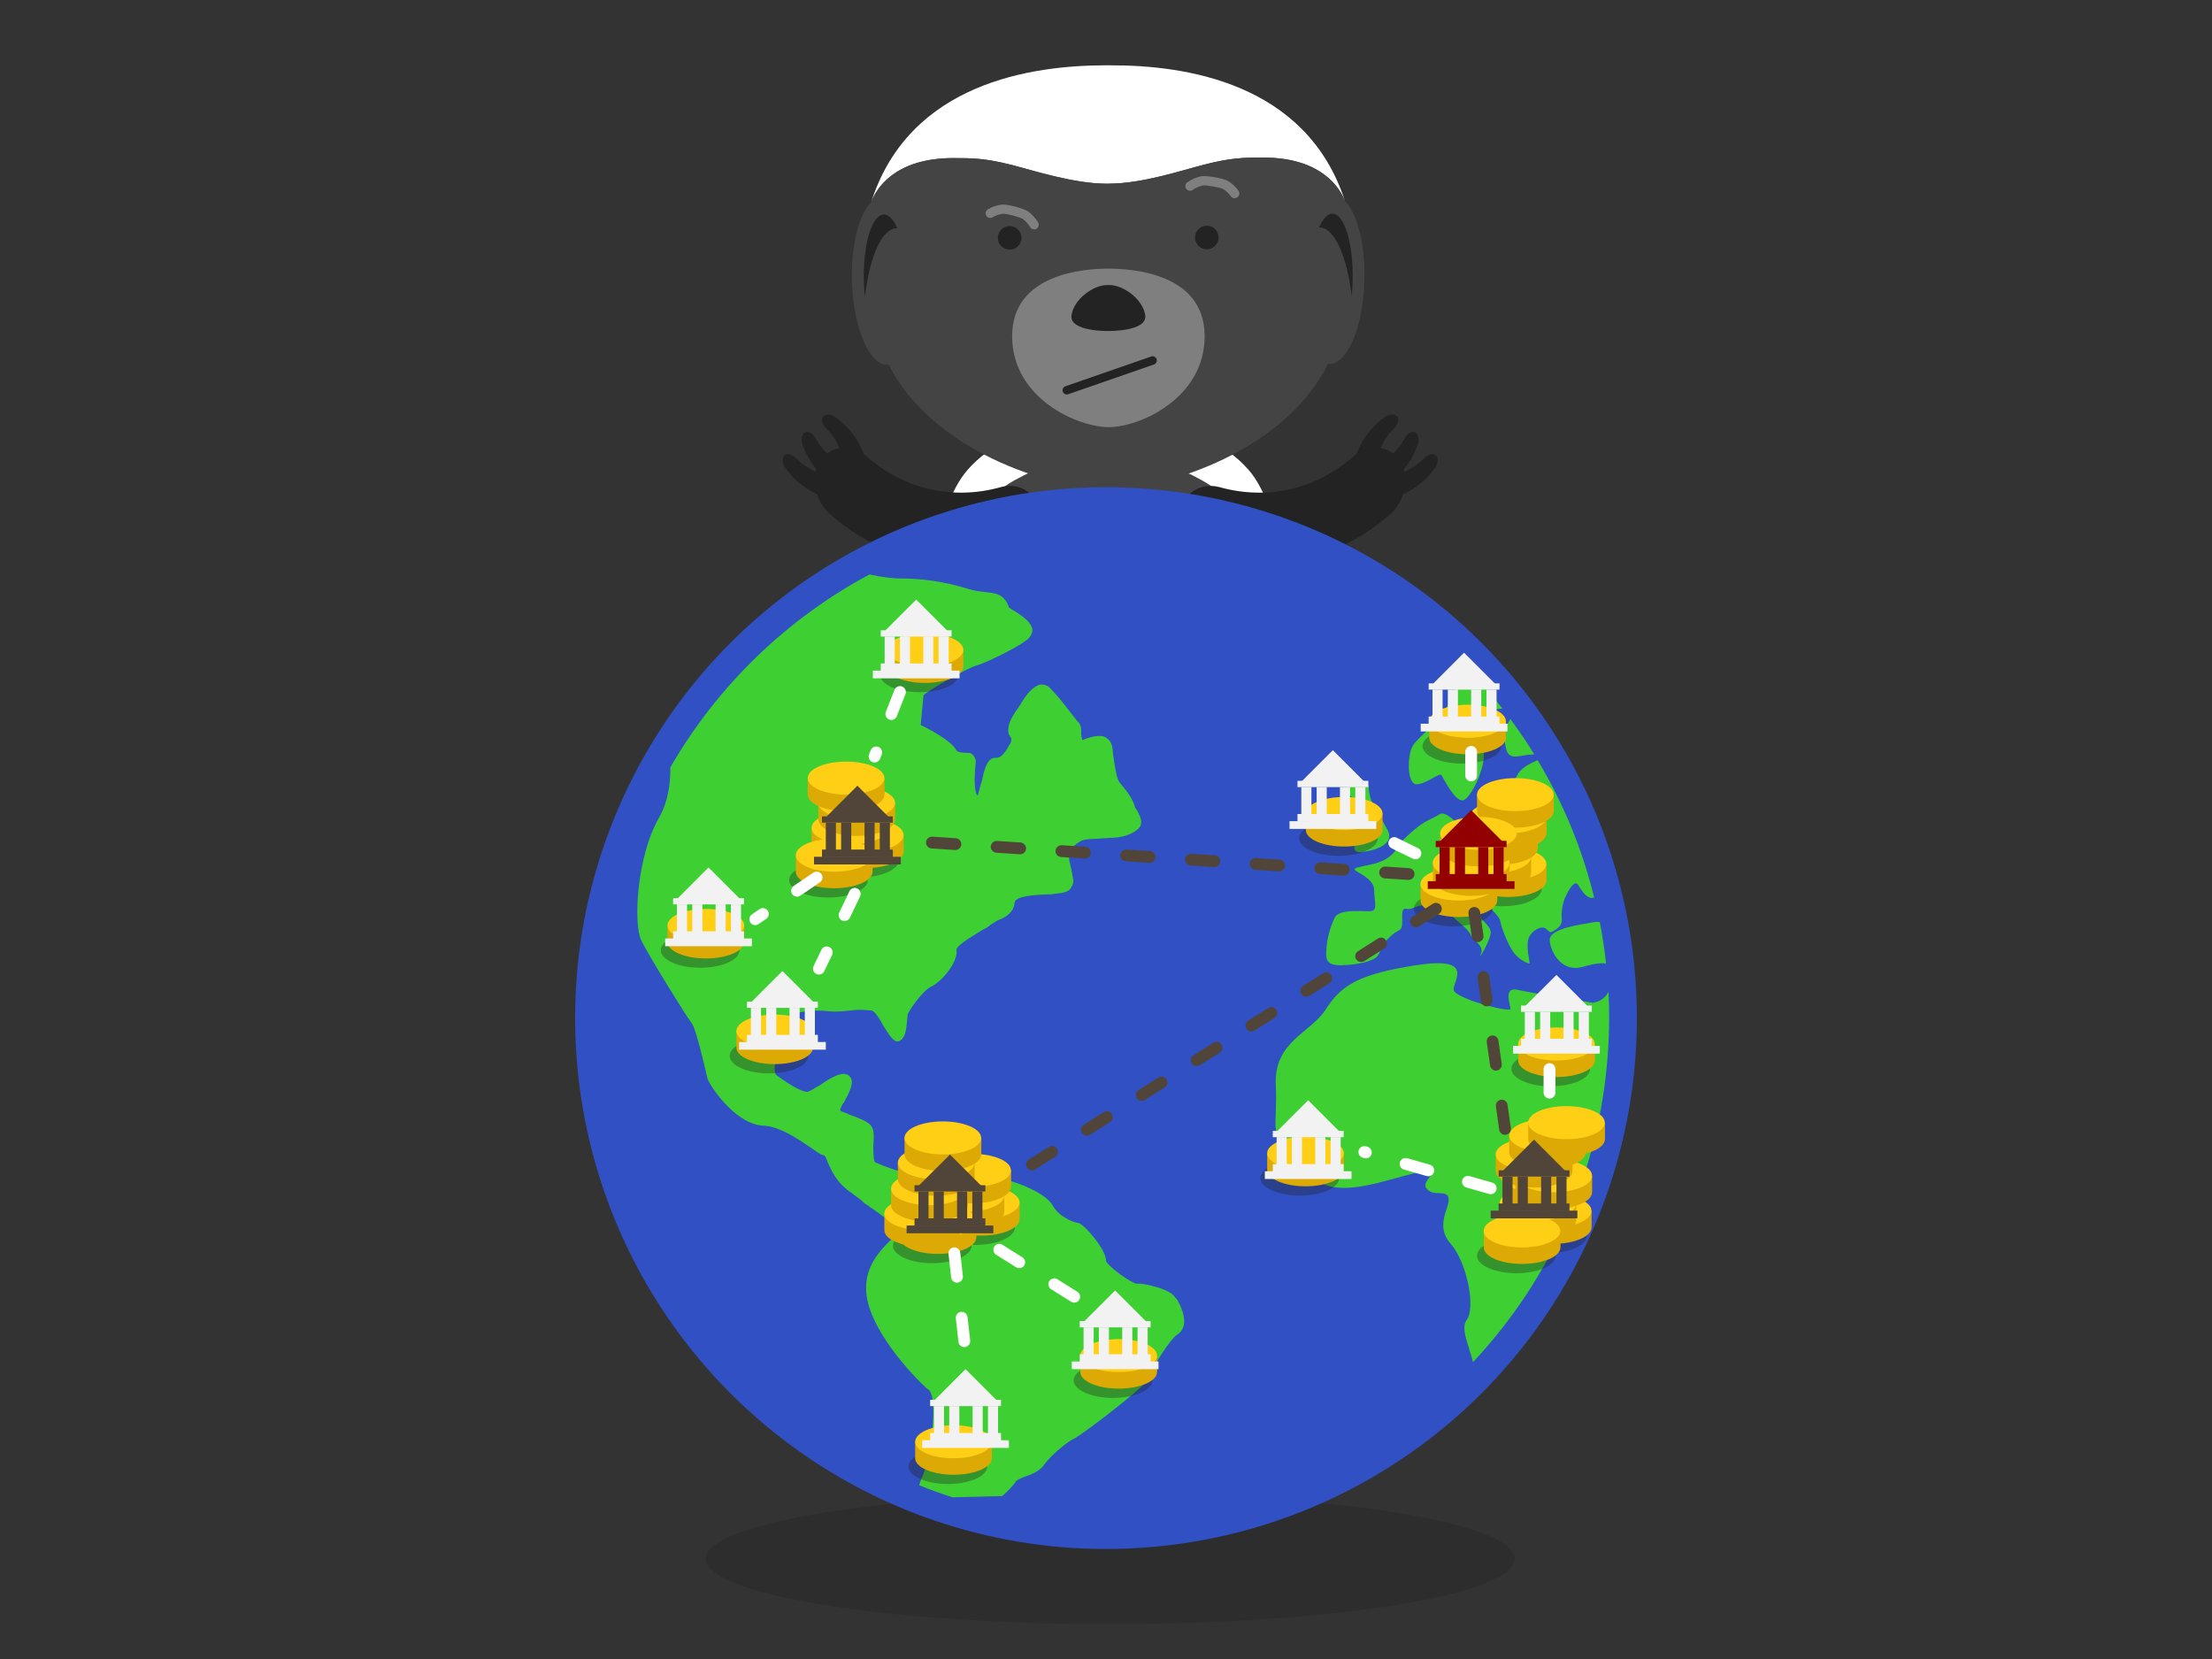 <?xml version="1.0" encoding="UTF-8"?>
<svg id="Layer_1" data-name="Layer 1" xmlns="http://www.w3.org/2000/svg" width="300" height="225" viewBox="0 0 300 225">
  <rect x="0" y="0" width="300" height="225" fill="#333333" stroke="none"/>
  <defs>
    <style>
      .cls-1 {
        fill: #fff;
      }

      .cls-2 {
        isolation: isolate;
        opacity: .35;
      }

      .cls-3 {
        fill: #232323;
      }

      .cls-4 {
        fill: #444;
      }

      .cls-5 {
        fill: #dda905;
      }

      .cls-6 {
        fill: #930000;
      }

      .cls-7 {
        fill: none;
      }

      .cls-8 {
        fill: #3ed033;
      }

      .cls-9 {
        fill: #7f7f7f;
      }

      .cls-10 {
        fill: #3050c4;
      }

      .cls-11 {
        fill: #f2f2f2;
      }

      .cls-12 {
        fill: #ffcf15;
      }

      .cls-13 {
        fill: #51453a;
      }
    </style>
  </defs>
  <g>
    <g class="cls-2">
      <ellipse class="cls-3" cx="150.31" cy="143.59" rx="35.56" ry="5.74"/>
    </g>
    <g>
      <g>
        <path class="cls-3" d="m149.17,106.99c-.13,1.02-3.46,29.92-8.37,33.98-4.92,4.06-7.5,2.7-8.51,1.62-1.05-1.12-2.38-3.15.07-5.44,1.97-1.84,3.34-9.98,1.35-22.68l15.46-7.48Z"/>
        <g>
          <path class="cls-3" d="m128.82,139.45c-.62.18-1.3.07-1.53-.34-.23-.42.14-1.14.88-1.49,2.01-.96,4.31-1.27,6.57-.84.84.16,1.18,1.04.8,1.83-.39.79-1.09,1.2-1.64,1-1.56-.57-3.34-.66-5.08-.15Z"/>
          <path class="cls-3" d="m129.79,143.05c-.54.34-1.23.43-1.56.1-.34-.34-.18-1.13.43-1.68,1.66-1.48,3.78-2.41,6.08-2.63.85-.07,1.43.68,1.27,1.54-.15.86-.71,1.45-1.3,1.41-1.66-.12-3.39.29-4.92,1.26Z"/>
          <path class="cls-3" d="m132.45,145.76c-.33.55-.89.94-1.35.8-.45-.15-.68-.92-.38-1.69.8-2.07,2.27-3.87,4.21-5.1.72-.46,1.58-.05,1.83.78.26.84.03,1.62-.51,1.85-1.53.65-2.89,1.81-3.81,3.36Z"/>
        </g>
      </g>
      <g>
        <path class="cls-3" d="m152.18,106.72c.13,1.02,3.57,29.91,8.5,33.95,4.93,4.04,7.51,2.67,8.51,1.59,1.04-1.13,2.36-3.16-.09-5.44-1.97-1.84-3.37-9.97-1.43-22.68l-15.48-7.43Z"/>
        <g>
          <path class="cls-3" d="m171.81,139.45c.62.18,1.3.07,1.52-.35.23-.42-.14-1.14-.88-1.49-2.01-.95-4.31-1.26-6.57-.82-.84.17-1.18,1.05-.79,1.83.39.79,1.1,1.19,1.64.99,1.56-.58,3.34-.68,5.08-.17Z"/>
          <path class="cls-3" d="m170.85,143.04c.54.34,1.23.43,1.56.09.34-.34.18-1.13-.43-1.67-1.67-1.47-3.79-2.4-6.09-2.6-.85-.07-1.43.68-1.27,1.54.16.86.72,1.45,1.3,1.41,1.66-.12,3.4.28,4.92,1.24Z"/>
          <path class="cls-3" d="m168.2,145.76c.33.55.9.94,1.35.79.45-.15.68-.93.38-1.69-.81-2.07-2.28-3.87-4.23-5.09-.73-.46-1.58-.05-1.83.79-.26.84-.02,1.62.52,1.85,1.53.65,2.89,1.79,3.82,3.35Z"/>
        </g>
      </g>
    </g>
    <path class="cls-4" d="m124.41,91.69c1.07-9.97,5.2-22.13,13.08-26.52,3.38-1.88,7.3-3.24,12.72-4.16,1.29.21,2.48.45,3.61.72.2.05.39.1.58.14.34.08.67.17.99.26.21.06.41.11.61.17.32.09.64.19.96.29.16.05.33.1.49.15.45.15.89.31,1.32.47.13.05.25.1.37.15.32.12.64.25.95.38.15.06.29.12.43.19.3.13.59.27.87.4.12.06.25.12.37.18.4.2.79.4,1.18.61,8.45,4.67,12.65,18.26,13.36,28.55.06,1.5.09,2.93.09,4.28,0,3.48-.22,6.37-.63,8.12-.02.08-.06.16-.08.24-2.1,9.57-12.66,16.86-25.41,16.88-14.27.03-25.85-9.06-25.87-20.31,0-.1,0-.21,0-.31-.22-2.9-.23-6.73,0-10.87Z"/>
    <path class="cls-1" d="m131.16,63.8c3.26-3.73,7.5-5.56,15.85-5.92.13,0,.27,0,.4-.01.42-.02.85-.03,1.29-.04.44,0,.88-.01,1.34-.02.05,0,.1,0,.15,0h.09s.06,0,.09,0c.48,0,.95,0,1.41.01.52,0,1.03.02,1.53.04.05,0,.1,0,.15,0,8.36.33,12.6,2.15,15.88,5.87,4.33,4.91,6.54,18.98,7,29.94-.72-10.28-4.92-23.88-13.36-28.55-3.38-1.87-7.32-3.22-12.73-4.11-5.41.92-9.34,2.28-12.72,4.16-8.43,4.7-12.58,18.31-13.25,28.6.41-10.96,2.57-25.03,6.88-29.96Z"/>
    <g>
      <path class="cls-3" d="m135.71,66.07c2.19-.59,4.49.42,5.18,2.8.69,2.37-1.18,5.59-4.23,6.44-8.66,2.4-17.41.37-24.12-5.61-2.36-2.1-2.62-5.82-.96-7.64,1.67-1.84,4.18-1.72,5.89-.23,5.08,4.52,11.7,6.06,18.25,4.24Z"/>
      <path class="cls-3" d="m107.99,62.16c-.46-.47-1.11-.71-1.53-.46-.41.25-.44,1.08.04,1.75,1.3,1.85,3.18,3.27,5.4,4,.83.27,1.57-.33,1.62-1.22.05-.89-.37-1.6-.96-1.7-1.67-.26-3.29-1.07-4.57-2.38Z"/>
      <path class="cls-3" d="m110.63,59.46c-.31-.57-.87-.99-1.34-.86-.47.13-.73.91-.45,1.7.74,2.13,2.15,4.02,4.08,5.35.72.49,1.6.11,1.89-.73.29-.84.09-1.64-.45-1.9-1.53-.72-2.87-1.94-3.74-3.56Z"/>
      <path class="cls-3" d="m112.03,58.07c-.46-.46-.7-1.12-.44-1.53.26-.41,1.08-.44,1.75.05,1.84,1.32,3.24,3.21,3.96,5.44.27.83-.35,1.56-1.23,1.6-.89.04-1.6-.38-1.69-.97-.25-1.67-1.05-3.3-2.35-4.6Z"/>
    </g>
    <g>
      <path class="cls-3" d="m165.41,66.07c-2.19-.59-4.49.42-5.18,2.8-.69,2.37,1.18,5.59,4.23,6.44,8.66,2.4,17.41.37,24.12-5.61,2.36-2.1,2.62-5.82.96-7.64-1.67-1.84-4.18-1.72-5.89-.23-5.08,4.52-11.7,6.06-18.25,4.24Z"/>
      <path class="cls-3" d="m193.13,62.16c.46-.47,1.11-.71,1.53-.46.41.25.44,1.08-.04,1.75-1.3,1.85-3.18,3.27-5.4,4-.83.27-1.57-.33-1.62-1.22-.05-.89.37-1.6.96-1.7,1.67-.26,3.29-1.07,4.57-2.38Z"/>
      <path class="cls-3" d="m190.49,59.46c.31-.57.87-.99,1.34-.86.47.13.73.91.45,1.7-.74,2.13-2.15,4.02-4.08,5.35-.72.49-1.6.11-1.89-.73-.29-.84-.09-1.64.45-1.9,1.53-.72,2.87-1.94,3.74-3.56Z"/>
      <path class="cls-3" d="m189.09,58.07c.46-.46.7-1.12.44-1.53-.26-.41-1.08-.44-1.76.05-1.84,1.32-3.24,3.21-3.96,5.44-.27.83.35,1.56,1.23,1.6.89.04,1.6-.38,1.69-.97.25-1.67,1.05-3.3,2.35-4.6Z"/>
    </g>
    <path class="cls-1" d="m150.35,24.91c4.61,0,9.99-1.83,13.04-2.6,3.57-.91,5.27-.94,7.9-.94,7.98-.01,10.44,4.17,11.11,5.87-5.26-16.16-21.91-18.4-31.74-18.38h-.81c-9.83.02-26.47,2.32-31.68,18.5.67-1.71,3.11-5.9,11.09-5.91,2.63,0,4.33.02,7.91.92,3.05.77,8.44,2.57,13.05,2.56h.13Z"/>
    <path class="cls-4" d="m118.2,27.36h-.03c.67-1.72,3.11-5.91,11.09-5.93,2.63,0,4.33.02,7.91.92,3.05.77,8.44,2.57,13.05,2.56h.13c4.61,0,9.99-1.83,13.04-2.6,3.57-.91,5.27-.94,7.9-.94,7.98-.01,10.44,4.17,11.11,5.87h-.03c1.69,1.63,2.82,5.88,2.68,10.84-.18,6.3-2.32,11.35-4.79,11.28-.05,0-.09-.02-.14-.02-5.72,11.55-21.43,16.93-29.69,16.95-8.25.01-24.1-5.31-29.9-16.84-.05,0-.1.02-.15.03-2.47.08-4.63-4.97-4.83-11.26-.16-4.97.95-9.22,2.64-10.84Z"/>
    <path class="cls-9" d="m150.38,57.93c4.17,0,13.01-3.89,13-12.37-.02-8.48-9.78-9.13-13.07-9.13-3.29,0-13.06.7-13.04,9.18.02,8.48,8.94,12.33,13.12,12.32Z"/>
    <path class="cls-3" d="m150.12,38.66c-1.81,0-4.49,1.9-4.8,4.11-.31,2.21,4.93,2.12,4.93,2.12h.15s5.24.07,4.92-2.14c-.32-2.2-3-4.09-4.82-4.09h-.39Z"/>
    <g>
      <circle class="cls-3" cx="163.67" cy="32.21" r="1.6"/>
      <path class="cls-3" d="m135.33,32.26c0,.89.72,1.6,1.6,1.6.88,0,1.6-.72,1.6-1.6,0-.89-.72-1.6-1.6-1.6-.89,0-1.6.72-1.6,1.61Z"/>
    </g>
    <path class="cls-3" d="m121.6,30.95c-2.03.08-3.68,3.92-4.3,9.33-.07-.68-.12-1.39-.14-2.12-.13-4.95,1.07-9.01,2.68-9.07.69-.03,1.33.68,1.86,1.88-.03,0-.06-.01-.1-.01Z"/>
    <path class="cls-3" d="m178.99,30.85c2.03.07,3.69,3.9,4.33,9.31.07-.68.12-1.39.13-2.12.11-4.95-1.1-9-2.71-9.06-.68-.02-1.33.69-1.85,1.88.03,0,.06-.01.09-.01Z"/>
    <path class="cls-9" d="m140.24,31.1c-.22,0-.43-.11-.54-.31-.24-.41-.56-.77-.94-1.07-.35-.26-2.33-.79-2.74-.73-.5.07-.97.23-1.4.48-.3.18-.69.08-.86-.22-.18-.3-.08-.69.22-.86.57-.34,1.2-.55,1.87-.64.75-.1,3.08.53,3.68.99.51.4.94.88,1.26,1.43.18.3.08.69-.22.86-.1.06-.21.09-.32.09Z"/>
    <path class="cls-9" d="m167.45,26.89c-.2,0-.39-.09-.51-.26-.28-.39-.63-.72-1.03-.98-.37-.23-2.39-.58-2.8-.49-.49.11-.95.31-1.35.6-.28.2-.68.14-.88-.15-.2-.28-.14-.68.15-.88.54-.39,1.15-.66,1.81-.81.73-.16,3.12.25,3.75.65.55.35,1.01.79,1.38,1.31.2.28.14.68-.15.88-.11.08-.24.12-.37.12Z"/>
    <g class="cls-2">
      <ellipse class="cls-3" cx="150.56" cy="211.41" rx="54.89" ry="8.86"/>
    </g>
    <g>
      <path class="cls-7" d="m219.75,126.08c1.1.45,1.93-.42,3.13-1.48,1.21-1.07-2.55-2.38-4.44-3.07-1.57-.57-1.75,0-2.21.18.27,1.1.52,2.21.73,3.33,1,.11,1.93.68,2.79,1.03Z"/>
      <path class="cls-7" d="m218.44,131.15c-.11-.22-.3-.37-.63-.45.14,1.28.24,2.57.31,3.86.72-1.3.52-3.03.32-3.41Z"/>
      <circle class="cls-10" cx="150" cy="138.08" r="72"/>
      <g>
        <path class="cls-8" d="m159.39,176c-.53-1.18-4.53-2.05-5.19-1.89-.85-.09-4.06-2.45-4.21-3.14.12-1.34-2.96-5.04-3.81-5.12-.43-.04-2.51-.71-3.42-2.38-1.11-1.92-5.89-3.54-7.38-3.69-1.27-.13-3.17-.55-4.59-1.38-1.21-.8-3.21-.1-5.42.57-.45.18-.89.36-1.1.34-.66.16-4.61-1.15-5.63-1.71-.19-.24-.24-2.05-.17-2.72.1-1.12-.04-1.81-.24-2.05-.17-.47-1.19-1.02-3.06-1.67-.4-.27-1.04-.33-1.23-.58.02-.22.29-.87.53-1.07.79-1.49,1.31-2.57.95-3.28-.19-.24-.38-.49-.6-.51-.83-.31-2.19.45-3.57,1.43-.68.38-1.59.96-1.8.94-.85-.09-2.27-.91-4.08-2.22-1-.78.63-4.44,1.44-6.16.3-.87.57-1.52.83-1.94.04-.45,2.23-.9,4.99-.61.85.09,1.93-.03,3.02-.14.87-.14,1.93-.02,2.57.04.42.04,1.17,1.25,1.53,1.96.75,1.2,1.3,2.16,1.94,2.23,1.08-.11,1.23-1.67,1.33-2.79.04-.44.06-.67.08-.89.27-.65,2.01-3.17,3.14-3.73,1.57-.74,3.75-3.44,3.48-5.05.06-.67,2.78-2.19,3.69-2.77.45-.18.68-.38.91-.58.23-.2.68-.38.91-.58.89-.36,2.23-.9,2.38-2.46.08-.89,2.89-1.06,4.61-1.1.42.04.87-.13,1.08-.11,1.08-.11,1.74-.27,2.02-.92.49-.63.12-1.34,0-2.25.02-.22-.17-.47-.15-.69-.49-1.63.02-2.48,1.38-3.24.68-.38,1.74-.27,2.83-.38,1.08-.11,2.36.02,3.69-.52.89-.36,1.36-.76,1.61-1.18.27-.65-.09-1.36-.45-2.08-.19-.25-.38-.49-.36-.71-.51-1.41-1.49-2.41-2.06-3.14-.38-.49-.64-2.32-.77-3.23-.15-.69-.09-1.36-.26-1.83-.17-.47-.36-.71-.77-.98-.81-.54-2.36-.02-3.25.34.02-.22-.15-.69-.13-.91.06-.67-.09-1.36-.49-1.63-.19-.25-.58-.74-1.15-1.47-.77-.98-1.72-2.21-2.51-2.96-.38-.49-.81-.53-1.23-.58-1.08.11-2.06,1.36-2.82,2.64-.02.22-.23.2-.25.42-1.46,1.88-1.82,3.42-1.04,4.17,0,0,.17.47-.32,1.09-.53,1.07-1.23,1.68-1.65,1.63-1.27-.13-1.63,1.41-2.01,3.17-.27.65-.36,1.54-.61,1.96-.19-.25-.53-1.18-.26-4.08l.04-.45c.04-.45-.15-.69-.34-.94-.38-.49-.83-.31-1.25-.35-.64-.07-.85-.09-1.04-.33-.53-1.18-3.59-2.85-4.83-3.43.17-1.78.35-3.79.38-4.02.49-.62,5.92-3.67,7.03-4,1.76-.49,6.05-2.75,6.75-3.36.68-.38.96-1.03,1-1.48-.09-1.36-2.34-2.5-3.15-3.03-.68-1.87-1.75-1.98-3.23-2.14-.64-.07-1.49-.15-2.53-.49-3.34-1.02-6.31-1.33-8.67-1.35-1.29.02-3.02-.21-4.52-.55-11.26,6.02-20.64,15.11-27.01,26.16.02,2.17-.31,4.68-1.53,6.81-3.07,5.31-3.5,14.51-2.42,16.65.9,1.9,6.11,10.32,6.88,11.3.58.73,1.94,6.74,2.1,7.43.15.69,3.51,6,7.34,6.39,2.36.02,4.98,1.86,6.59,2.94.81.53,1.4,1.05,1.83,1.09.21.02.38.49.55.96.53,1.18,1.24,2.83,3.26,4.17.6.51,1.21.8,1.6,1.29,2.02,1.34,4.83,3.43,4.79,3.88-.02.22-.49.62-.95,1.03-1.42,1.43-3.78,3.67-3.47,7.3.39,4.99,6.24,11.23,8.22,13.01,1.87.65.31,10.4-.7,12.1-.11.27-.23.63-.35,1.02,1.48.6,2.99,1.14,4.52,1.63l6.75-.17c.93-.8,1.65-1.63,1.91-2.06.23-.2.68-.38,1.12-.56,1.1-.34,2.23-.9,2.74-1.74.74-1.05,3.07-3.06,3.97-3.42,1.12-.56,9.21-6.71,9.74-7.78,1.31-2.57,3.33-5.74,4.24-6.32,1.83-1.16.57-3.77.01-4.73l-.19-.25Z"/>
        <path class="cls-8" d="m184.61,109.52c.15.52.73,1.96.36,2.58-.36.62-2.48,3.67-.36,3.46,2.12-.21,4.5-1.14,3.62-2.89-.88-1.76-1.91-3.2-2.27-4.18-.36-.98-.33-1.91-.33-1.91,0,0-1.17-1.29-1.79-1.19,0,0-1.19,1.03-.98,1.96.21.93,1.6,1.65,1.75,2.17Z"/>
        <path class="cls-8" d="m182.39,112.77c.62-.67,1.6-3.62-.52-3.05,0,0-2.22,2.53-2.22,3.05s2.12.67,2.74,0Z"/>
        <path class="cls-8" d="m206.15,102.54c.74-.14,1.38-.21,1.93-.24-1.01-1.64-2.1-3.24-3.24-4.79-.92,1.65-1.22,2.07-.85,2.91.41.93,0,2.53,2.17,2.12Z"/>
        <path class="cls-8" d="m183.93,118.13c.72.48,2.44,1.21,2.44,2.62s.48,2.58-.28,2.79c-.76.21-4.41-.48-5.1.97-.69,1.45-1.03,3.03-1.1,4.2-.07,1.17-.21,2.27,2.07,2.2,2.27-.07,3.79-.49,4.55-.97.76-.48.55-1.44,1.86-2.75,1.31-1.31,1.72-.76,1.79-1.86.07-1.1-.21-2.27.62-2.07.83.21,1.59-.76,2.48-.35.9.41,1.45-1.03,2.83.48,1.38,1.52,2.96,2.48,3.37,3.38.41.89,1.86,1.45,1.38,2.62-.48,1.17,1.45-2.1,1.34-3.03-.11-.93-1.97-2.27-2.21-2.65-.24-.38-1.48-2.44-.07-1.96,1.41.48,3.48,2.44,3.58,3.2.1.76,1.07,3.31,1.89,4.34.83,1.03,1.97,1.41,2.07,1.38.1-.03-.58-2.48-.07-3.55.52-1.07,1.69-1.52,2.17-1.24.48.28.55.76,1.1.41.55-.35,1.27-.69,1.17-1.72-.1-1.03.2-2.31.48-2.89.27-.59,1.2-2.48,1.72-1.69.52.79,1.07,1.75,1.86,1.79.14,0,.24-.02.34-.06-1.64-6.65-4.24-12.91-7.67-18.62-1.03.43-2.41,1.11-2.87,2.23-.78,1.86-.78,2.01-.98,3.15-.21,1.14-1.39,1.81-1.39,1.81l-6.1.98s-1.29-1.31-1.98-.83c-.69.48-1.55.72-2.48,1.38-.93.65-2.93,2.38-3.34,3.24-.41.86-1.45,1.69-3.1,2.1-1.65.41-3.1.48-2.38.96Z"/>
        <path class="cls-8" d="m192.1,106.37c1.29,0,3.15-1.65,3.41-1.24.26.41,1.81,3.62,2.9,3.41,1.08-.21,3.15-4.6,2.79-6.56-.36-1.96-.21-2.48.26-3.05.47-.57.26-2.69,1.86-2.79.15,0,.29-.03.43-.06-1.49-1.91-3.09-3.74-4.78-5.47-1.2,1.78-1.77,3.28-2.59,5.03-1.04,2.2-3.91,4.17-4.74,5.46-.83,1.29-.83,5.27.47,5.27Z"/>
        <path class="cls-8" d="m210.18,127.56c.14,1.72,1.72,4.34,4.41,3.58,1.7-.48,2.67-.58,3.23-.45-.21-1.91-.49-3.79-.85-5.64-.28-.03-.57-.03-.87.03-1.34.28-6.06.76-5.92,2.48Z"/>
        <path class="cls-8" d="m218.12,134.56c-.39.71-1.04,1.29-2.12,1.44,0,0-9.37-1.51-10.33-1.79-1.79-.27-.82,2.07-.82,2.62s-7.71-1.42-7.71-2.64,2.89-4.52-5.1-3.28c-7.99,1.24-10.19,2.81-12.26,6.02-2.07,3.21-7.03,4.31-6.75,10.24.28,5.92-1.1,6.48,2.34,9.64,3.44,3.17,3.44,5.92,13.23,3.17,9.78-2.75,3.86-.22,4.82,1.13.96,1.35,2.75.11,3.03,1.35.28,1.24-1.93,3.72.28,6.2,2.2,2.48,3.44,8.68,2.2,10.33-.88,1.18.25,3.32.84,5.75,10.84-11.55,17.7-26.88,18.4-43.8l.05-1.48c0-.46.02-.92.02-1.38,0-1.18-.03-2.35-.09-3.52Z"/>
      </g>
    </g>
    <path class="cls-3" d="m144.68,53.5c-.24,0-.46-.15-.54-.38-.1-.3.05-.62.35-.73l11.64-4.04c.3-.1.62.05.73.35.1.3-.05.62-.35.73l-11.64,4.04c-.06.02-.12.03-.19.03Z"/>
  </g>
  <g>
    <g class="cls-2">
      <path class="cls-3" d="m203.61,101.18c0,1.32-2.39,2.38-5.34,2.38s-5.34-1.07-5.34-2.38,2.39-2.38,5.34-2.38c2.95,0,5.34,1.07,5.34,2.38Z"/>
    </g>
    <g>
      <path class="cls-5" d="m204.24,100.06c0,1.24-2.33,2.24-5.2,2.24s-5.2-1-5.2-2.24v-2.24h10.41v2.24Z"/>
      <ellipse class="cls-12" cx="199.04" cy="97.82" rx="5.2" ry="2.24"/>
    </g>
  </g>
  <g>
    <g class="cls-2">
      <path class="cls-3" d="m186.87,113.69c0,1.32-2.39,2.38-5.34,2.38s-5.34-1.07-5.34-2.38,2.39-2.38,5.34-2.38c2.95,0,5.34,1.07,5.34,2.38Z"/>
    </g>
    <g>
      <path class="cls-5" d="m187.5,112.57c0,1.24-2.33,2.24-5.2,2.24s-5.2-1-5.2-2.24v-2.24h10.41v2.24Z"/>
      <ellipse class="cls-12" cx="182.3" cy="110.33" rx="5.2" ry="2.24"/>
    </g>
  </g>
  <g>
    <g class="cls-2">
      <path class="cls-3" d="m215.66,144.95c0,1.32-2.39,2.38-5.34,2.38s-5.34-1.07-5.34-2.38,2.39-2.38,5.34-2.38c2.95,0,5.34,1.07,5.34,2.38Z"/>
    </g>
    <g>
      <path class="cls-5" d="m216.3,143.83c0,1.24-2.33,2.24-5.2,2.24s-5.2-1-5.2-2.24v-2.24h10.41v2.24Z"/>
      <ellipse class="cls-12" cx="211.09" cy="141.59" rx="5.2" ry="2.24"/>
    </g>
  </g>
  <g>
    <g class="cls-2">
      <path class="cls-3" d="m181.63,159.77c0,1.32-2.39,2.38-5.34,2.38s-5.34-1.07-5.34-2.38,2.39-2.38,5.34-2.38c2.95,0,5.34,1.07,5.34,2.38Z"/>
    </g>
    <g>
      <path class="cls-5" d="m182.26,158.65c0,1.24-2.33,2.24-5.2,2.24s-5.2-1-5.2-2.24v-2.24h10.41v2.24Z"/>
      <ellipse class="cls-12" cx="177.06" cy="156.41" rx="5.2" ry="2.24"/>
    </g>
  </g>
  <g>
    <g class="cls-2">
      <path class="cls-3" d="m133.89,198.89c0,1.32-2.39,2.38-5.34,2.38s-5.34-1.07-5.34-2.38,2.39-2.38,5.34-2.38c2.95,0,5.34,1.07,5.34,2.38Z"/>
    </g>
    <g>
      <path class="cls-5" d="m134.52,197.77c0,1.24-2.33,2.24-5.2,2.24s-5.2-1-5.2-2.24v-2.24h10.41v2.24Z"/>
      <ellipse class="cls-12" cx="129.32" cy="195.54" rx="5.2" ry="2.24"/>
    </g>
  </g>
  <g>
    <g class="cls-2">
      <path class="cls-3" d="m156.29,187.21c0,1.32-2.39,2.38-5.34,2.38s-5.34-1.07-5.34-2.38,2.39-2.38,5.34-2.38c2.95,0,5.34,1.07,5.34,2.38Z"/>
    </g>
    <g>
      <path class="cls-5" d="m156.92,186.09c0,1.24-2.33,2.24-5.2,2.24s-5.2-1-5.2-2.24v-2.24h10.41v2.24Z"/>
      <ellipse class="cls-12" cx="151.72" cy="183.85" rx="5.2" ry="2.24"/>
    </g>
  </g>
  <g>
    <g class="cls-2">
      <path class="cls-3" d="m109.64,143.2c0,1.32-2.39,2.38-5.34,2.38s-5.34-1.07-5.34-2.38,2.39-2.38,5.34-2.38c2.95,0,5.34,1.07,5.34,2.38Z"/>
    </g>
    <g>
      <path class="cls-5" d="m110.27,142.08c0,1.24-2.33,2.24-5.2,2.24s-5.2-1-5.2-2.24v-2.24h10.41v2.24Z"/>
      <ellipse class="cls-12" cx="105.07" cy="139.84" rx="5.2" ry="2.24"/>
    </g>
  </g>
  <g>
    <g class="cls-2">
      <path class="cls-3" d="m100.3,128.87c0,1.32-2.39,2.38-5.34,2.38s-5.34-1.07-5.34-2.38,2.39-2.38,5.34-2.38c2.95,0,5.34,1.07,5.34,2.38Z"/>
    </g>
    <g>
      <path class="cls-5" d="m100.93,127.75c0,1.24-2.33,2.24-5.2,2.24s-5.2-1-5.2-2.24v-2.24h10.41v2.24Z"/>
      <ellipse class="cls-12" cx="95.73" cy="125.51" rx="5.2" ry="2.24"/>
    </g>
  </g>
  <g>
    <g class="cls-2">
      <path class="cls-3" d="m130.02,91.5c0,1.32-2.39,2.38-5.34,2.38s-5.34-1.07-5.34-2.38,2.39-2.38,5.34-2.38c2.95,0,5.34,1.07,5.34,2.38Z"/>
    </g>
    <g>
      <path class="cls-5" d="m130.65,90.38c0,1.24-2.33,2.24-5.2,2.24s-5.2-1-5.2-2.24v-2.24h10.41v2.24Z"/>
      <ellipse class="cls-12" cx="125.45" cy="88.14" rx="5.2" ry="2.24"/>
    </g>
  </g>
  <g>
    <g>
      <g class="cls-2">
        <path class="cls-3" d="m209.1,120.53c0,1.32-2.39,2.38-5.34,2.38s-5.34-1.07-5.34-2.38,2.39-2.38,5.34-2.38c2.95,0,5.34,1.07,5.34,2.38Z"/>
      </g>
      <g>
        <path class="cls-5" d="m209.73,119.41c0,1.24-2.33,2.24-5.2,2.24s-5.2-1-5.2-2.24v-2.24h10.41v2.24Z"/>
        <ellipse class="cls-12" cx="204.52" cy="117.17" rx="5.2" ry="2.24"/>
      </g>
    </g>
    <g>
      <path class="cls-5" d="m207.65,118.42c0,1.24-2.33,2.24-5.2,2.24s-5.2-1-5.2-2.24v-2.24h10.41v2.24Z"/>
      <ellipse class="cls-12" cx="202.45" cy="116.19" rx="5.2" ry="2.24"/>
    </g>
    <g>
      <path class="cls-5" d="m208.57,115.03c0,1.24-2.33,2.24-5.2,2.24s-5.2-1-5.2-2.24v-2.24h10.41v2.24Z"/>
      <ellipse class="cls-12" cx="203.36" cy="112.8" rx="5.2" ry="2.24"/>
    </g>
  </g>
  <g>
    <g class="cls-2">
      <path class="cls-3" d="m202.43,123.25c0,1.32-2.39,2.38-5.34,2.38s-5.34-1.07-5.34-2.38,2.39-2.38,5.34-2.38c2.95,0,5.34,1.07,5.34,2.38Z"/>
    </g>
    <g>
      <path class="cls-5" d="m203.06,122.13c0,1.24-2.33,2.24-5.2,2.24s-5.2-1-5.2-2.24v-2.24h10.41v2.24Z"/>
      <ellipse class="cls-12" cx="197.85" cy="119.89" rx="5.2" ry="2.24"/>
    </g>
  </g>
  <g>
    <g>
      <g class="cls-2">
        <path class="cls-3" d="m121.92,116.62c0,1.32-2.39,2.38-5.34,2.38s-5.34-1.07-5.34-2.38,2.39-2.38,5.34-2.38c2.95,0,5.34,1.07,5.34,2.38Z"/>
      </g>
      <g>
        <path class="cls-5" d="m122.55,115.5c0,1.24-2.33,2.24-5.2,2.24s-5.2-1-5.2-2.24v-2.24h10.41v2.24Z"/>
        <ellipse class="cls-12" cx="117.35" cy="113.26" rx="5.2" ry="2.24"/>
      </g>
    </g>
    <g>
      <path class="cls-5" d="m120.47,114.52c0,1.24-2.33,2.24-5.2,2.24s-5.2-1-5.2-2.24v-2.24h10.41v2.24Z"/>
      <ellipse class="cls-12" cx="115.27" cy="112.28" rx="5.2" ry="2.24"/>
    </g>
    <g>
      <path class="cls-5" d="m121.39,111.13c0,1.24-2.33,2.24-5.2,2.24s-5.2-1-5.2-2.24v-2.24h10.41v2.24Z"/>
      <ellipse class="cls-12" cx="116.19" cy="108.89" rx="5.2" ry="2.24"/>
    </g>
  </g>
  <g>
    <g class="cls-2">
      <path class="cls-3" d="m117.7,119.35c0,1.32-2.39,2.38-5.34,2.38s-5.34-1.07-5.34-2.38,2.39-2.38,5.34-2.38c2.95,0,5.34,1.07,5.34,2.38Z"/>
    </g>
    <g>
      <path class="cls-5" d="m118.33,118.23c0,1.24-2.33,2.24-5.2,2.24s-5.2-1-5.2-2.24v-2.24h10.41v2.24Z"/>
      <ellipse class="cls-12" cx="113.13" cy="115.99" rx="5.2" ry="2.24"/>
    </g>
  </g>
  <g>
    <g>
      <g class="cls-2">
        <path class="cls-3" d="m215.22,167.58c0,1.32-2.39,2.38-5.34,2.38s-5.34-1.07-5.34-2.38,2.39-2.38,5.34-2.38c2.95,0,5.34,1.07,5.34,2.38Z"/>
      </g>
      <g>
        <path class="cls-5" d="m215.85,166.46c0,1.24-2.33,2.24-5.2,2.24s-5.2-1-5.2-2.24v-2.24h10.41v2.24Z"/>
        <ellipse class="cls-12" cx="210.64" cy="164.22" rx="5.2" ry="2.24"/>
      </g>
    </g>
    <g>
      <path class="cls-5" d="m213.77,165.47c0,1.24-2.33,2.24-5.2,2.24s-5.2-1-5.2-2.24v-2.24h10.41v2.24Z"/>
      <ellipse class="cls-12" cx="208.57" cy="163.23" rx="5.2" ry="2.24"/>
    </g>
    <g>
      <path class="cls-5" d="m214.69,162.08c0,1.24-2.33,2.24-5.2,2.24s-5.2-1-5.2-2.24v-2.24h10.41v2.24Z"/>
      <ellipse class="cls-12" cx="209.48" cy="159.84" rx="5.2" ry="2.24"/>
    </g>
  </g>
  <g>
    <g class="cls-2">
      <path class="cls-3" d="m211,170.3c0,1.32-2.39,2.38-5.34,2.38s-5.34-1.07-5.34-2.38,2.39-2.38,5.34-2.38c2.95,0,5.34,1.07,5.34,2.38Z"/>
    </g>
    <g>
      <path class="cls-5" d="m211.63,169.18c0,1.24-2.33,2.24-5.2,2.24s-5.2-1-5.2-2.24v-2.24h10.41v2.24Z"/>
      <ellipse class="cls-12" cx="206.42" cy="166.94" rx="5.2" ry="2.24"/>
    </g>
  </g>
  <g>
    <g>
      <g class="cls-2">
        <path class="cls-3" d="m137.65,166.46c0,1.32-2.39,2.38-5.34,2.38s-5.34-1.07-5.34-2.38,2.39-2.38,5.34-2.38c2.95,0,5.34,1.07,5.34,2.38Z"/>
      </g>
      <g>
        <path class="cls-5" d="m138.28,165.34c0,1.24-2.33,2.24-5.2,2.24s-5.2-1-5.2-2.24v-2.24h10.41v2.24Z"/>
        <ellipse class="cls-12" cx="133.08" cy="163.1" rx="5.2" ry="2.24"/>
      </g>
    </g>
    <g>
      <path class="cls-5" d="m136.2,164.35c0,1.24-2.33,2.24-5.2,2.24s-5.2-1-5.2-2.24v-2.24h10.41v2.24Z"/>
      <ellipse class="cls-12" cx="131" cy="162.12" rx="5.2" ry="2.24"/>
    </g>
    <g>
      <path class="cls-5" d="m137.12,160.96c0,1.24-2.33,2.24-5.2,2.24s-5.2-1-5.2-2.24v-2.24h10.41v2.24Z"/>
      <ellipse class="cls-12" cx="131.91" cy="158.73" rx="5.2" ry="2.24"/>
    </g>
  </g>
  <g>
    <g>
      <g class="cls-2">
        <path class="cls-3" d="m131.78,168.94c0,1.32-2.39,2.38-5.34,2.38s-5.34-1.07-5.34-2.38,2.39-2.38,5.34-2.38c2.95,0,5.34,1.07,5.34,2.38Z"/>
      </g>
      <g>
        <path class="cls-5" d="m132.41,167.82c0,1.24-2.33,2.24-5.2,2.24s-5.2-1-5.2-2.24v-2.24h10.41v2.24Z"/>
        <ellipse class="cls-12" cx="127.21" cy="165.58" rx="5.2" ry="2.24"/>
      </g>
    </g>
    <g>
      <path class="cls-5" d="m130.34,166.84c0,1.24-2.33,2.24-5.2,2.24s-5.2-1-5.2-2.24v-2.24h10.41v2.24Z"/>
      <ellipse class="cls-12" cx="125.13" cy="164.6" rx="5.2" ry="2.24"/>
    </g>
    <g>
      <path class="cls-5" d="m131.25,163.45c0,1.24-2.33,2.24-5.2,2.24s-5.2-1-5.2-2.24v-2.24h10.41v2.24Z"/>
      <ellipse class="cls-12" cx="126.05" cy="161.21" rx="5.2" ry="2.24"/>
    </g>
  </g>
  <g>
    <path class="cls-5" d="m215.92,161.7c0,1.24-2.33,2.24-5.2,2.24s-5.2-1-5.2-2.24v-2.24h10.41v2.24Z"/>
    <ellipse class="cls-12" cx="210.72" cy="159.46" rx="5.2" ry="2.24"/>
  </g>
  <g>
    <path class="cls-5" d="m213.26,158.81c0,1.24-2.33,2.24-5.2,2.24s-5.2-1-5.2-2.24v-2.24h10.41v2.24Z"/>
    <ellipse class="cls-12" cx="208.05" cy="156.57" rx="5.2" ry="2.24"/>
  </g>
  <g>
    <path class="cls-5" d="m215.08,156.25c0,1.24-2.33,2.24-5.2,2.24s-5.2-1-5.2-2.24v-2.24h10.41v2.24Z"/>
    <ellipse class="cls-12" cx="209.88" cy="154.01" rx="5.2" ry="2.24"/>
  </g>
  <g>
    <path class="cls-5" d="m217.66,154.5c0,1.24-2.33,2.24-5.2,2.24s-5.2-1-5.2-2.24v-2.24h10.41v2.24Z"/>
    <ellipse class="cls-12" cx="212.45" cy="152.26" rx="5.2" ry="2.24"/>
  </g>
  <g>
    <path class="cls-5" d="m209.74,113.01c0,1.24-2.33,2.24-5.2,2.24s-5.2-1-5.2-2.24v-2.24h10.41v2.24Z"/>
    <ellipse class="cls-12" cx="204.54" cy="110.78" rx="5.2" ry="2.24"/>
  </g>
  <g>
    <path class="cls-5" d="m210.72,110.01c0,1.24-2.33,2.24-5.2,2.24s-5.2-1-5.2-2.24v-2.24h10.41v2.24Z"/>
    <ellipse class="cls-12" cx="205.52" cy="107.77" rx="5.2" ry="2.24"/>
  </g>
  <g>
    <path class="cls-5" d="m119.95,107.77c0,1.24-2.33,2.24-5.2,2.24s-5.2-1-5.2-2.24v-2.24h10.41v2.24Z"/>
    <ellipse class="cls-12" cx="114.75" cy="105.53" rx="5.2" ry="2.24"/>
  </g>
  <g>
    <path class="cls-5" d="m132.17,159.93c0,1.24-2.33,2.24-5.2,2.24s-5.2-1-5.2-2.24v-2.24h10.41v2.24Z"/>
    <ellipse class="cls-12" cx="126.97" cy="157.69" rx="5.2" ry="2.24"/>
  </g>
  <g>
    <path class="cls-5" d="m133.08,156.57c0,1.24-2.33,2.24-5.2,2.24s-5.2-1-5.2-2.24v-2.24h10.41v2.24Z"/>
    <ellipse class="cls-12" cx="127.87" cy="154.33" rx="5.2" ry="2.24"/>
  </g>
  <g>
    <path class="cls-5" d="m204.73,119.26c0,1.24-2.33,2.24-5.2,2.24s-5.2-1-5.2-2.24v-2.24h10.41v2.24Z"/>
    <ellipse class="cls-12" cx="199.52" cy="117.02" rx="5.2" ry="2.24"/>
  </g>
  <g>
    <path class="cls-5" d="m205.73,115.26c0,1.24-2.33,2.24-5.2,2.24s-5.2-1-5.2-2.24v-2.24h10.41v2.24Z"/>
    <ellipse class="cls-12" cx="200.52" cy="113.02" rx="5.2" ry="2.24"/>
  </g>
  <g>
    <path class="cls-1" d="m102.43,125.47c-.26,0-.51-.12-.66-.35-.25-.37-.15-.86.21-1.11l1.04-.71c.36-.25.86-.15,1.11.21.25.37.15.86-.21,1.11l-1.04.71c-.14.09-.29.14-.45.14Zm5.67-3.86c-.26,0-.51-.12-.66-.35-.25-.37-.15-.86.21-1.11l2.65-1.8c.37-.25.86-.15,1.11.21.25.37.15.86-.21,1.11l-2.65,1.8c-.14.09-.29.14-.45.14Z"/>
    <path class="cls-1" d="m118.61,103.41c-.1,0-.2-.02-.29-.06-.41-.16-.61-.63-.45-1.04l.22-.56c.16-.41.63-.61,1.04-.45.41.16.61.63.45,1.04l-.22.56c-.12.32-.43.51-.74.51Zm2.27-5.77c-.1,0-.2-.02-.29-.06-.41-.16-.61-.63-.45-1.04l1.17-2.98c.16-.41.63-.61,1.04-.45.41.16.61.63.45,1.04l-1.17,2.98c-.12.31-.43.51-.74.51Z"/>
    <path class="cls-13" d="m204.12,153.91c-.39,0-.73-.29-.79-.69l-.45-3.17c-.06-.44.24-.84.68-.9.44-.06.84.24.9.68l.45,3.17c.06.44-.24.84-.68.9-.04,0-.08,0-.11,0Zm-1.24-8.71c-.39,0-.73-.29-.79-.69l-.45-3.17c-.06-.44.24-.84.68-.9.44-.06.84.24.9.68l.45,3.17c.06.44-.24.84-.68.9-.04,0-.08,0-.11,0Zm-1.24-8.71c-.39,0-.73-.29-.79-.69l-.45-3.17c-.06-.44.24-.84.68-.9.44-.06.84.24.9.68l.45,3.17c.06.44-.24.84-.68.9-.04,0-.08,0-.11,0Zm-1.24-8.71c-.39,0-.73-.29-.79-.69l-.45-3.17c-.06-.44.24-.84.68-.9.44-.06.84.24.9.68l.45,3.17c.06.44-.24.84-.68.9-.04,0-.08,0-.11,0Z"/>
    <path class="cls-13" d="m139.97,158.73c-.27,0-.52-.13-.68-.37-.24-.37-.13-.87.25-1.1l2.7-1.71c.37-.24.87-.13,1.1.25.24.37.13.87-.25,1.1l-2.7,1.71c-.13.08-.28.12-.43.12Zm7.44-4.71c-.27,0-.52-.13-.68-.37-.24-.37-.13-.87.25-1.1l2.7-1.71c.37-.24.87-.13,1.1.25.24.37.13.87-.25,1.1l-2.7,1.71c-.13.08-.28.12-.43.12Zm7.44-4.71c-.27,0-.52-.13-.68-.37-.24-.37-.13-.87.25-1.1l2.7-1.71c.37-.24.87-.13,1.1.25.24.37.13.87-.25,1.1l-2.7,1.71c-.13.08-.28.12-.43.12Zm7.44-4.71c-.27,0-.52-.13-.68-.37-.24-.37-.13-.87.25-1.1l2.7-1.71c.37-.24.87-.13,1.1.25.24.37.13.87-.25,1.1l-2.7,1.71c-.13.08-.28.12-.43.12Zm7.44-4.71c-.27,0-.52-.13-.68-.37-.24-.37-.13-.87.25-1.1l2.7-1.71c.37-.24.87-.13,1.1.25.24.37.13.87-.25,1.1l-2.7,1.71c-.13.08-.28.12-.43.12Zm7.44-4.71c-.27,0-.52-.13-.68-.37-.24-.37-.13-.87.25-1.1l2.7-1.71c.37-.24.87-.13,1.1.25.24.37.13.87-.25,1.1l-2.7,1.71c-.13.08-.28.12-.43.12Zm7.44-4.71c-.27,0-.52-.13-.68-.37-.24-.37-.13-.87.25-1.1l2.7-1.71c.37-.24.87-.13,1.1.25.24.37.13.87-.25,1.1l-2.7,1.71c-.13.08-.28.12-.43.12Zm7.44-4.71c-.27,0-.52-.13-.68-.37-.24-.37-.13-.87.25-1.1l2.7-1.71c.37-.24.87-.12,1.1.25s.13.87-.25,1.1l-2.7,1.71c-.13.08-.28.12-.43.12Z"/>
    <path class="cls-13" d="m191.04,119.34s-.04,0-.05,0l-3.19-.21c-.44-.03-.77-.41-.75-.85.03-.44.41-.77.85-.75l3.19.21c.44.03.77.41.75.85-.03.42-.38.75-.8.75Zm-8.78-.58s-.04,0-.05,0l-3.19-.21c-.44-.03-.77-.41-.75-.85.03-.44.41-.76.85-.75l3.19.21c.44.03.77.41.75.85-.03.42-.38.75-.8.75Zm-8.78-.58s-.04,0-.05,0l-3.19-.21c-.44-.03-.77-.41-.75-.85.03-.44.41-.77.85-.75l3.19.21c.44.03.77.41.75.85-.03.42-.38.75-.8.75Zm-8.78-.58s-.04,0-.05,0l-3.19-.21c-.44-.03-.77-.41-.75-.85.03-.44.41-.77.85-.75l3.19.21c.44.03.77.41.75.85-.03.42-.38.75-.8.75Zm-8.78-.58s-.04,0-.05,0l-3.19-.21c-.44-.03-.77-.41-.75-.85.03-.44.41-.77.85-.75l3.19.21c.44.03.77.41.75.85-.03.42-.38.75-.8.75Zm-8.78-.58s-.04,0-.05,0l-3.19-.21c-.44-.03-.77-.41-.75-.85.03-.44.41-.77.85-.75l3.19.21c.44.03.77.41.75.85-.03.42-.38.75-.8.75Zm-8.78-.58s-.04,0-.05,0l-3.19-.21c-.44-.03-.77-.41-.75-.85.03-.44.41-.77.85-.75l3.19.21c.44.03.77.41.75.85-.03.42-.38.75-.8.75Zm-8.78-.58s-.04,0-.05,0l-3.19-.21c-.44-.03-.77-.41-.75-.85.03-.44.41-.76.85-.75l3.19.21c.44.03.77.41.75.85-.03.42-.38.75-.8.75Z"/>
    <path class="cls-1" d="m199.52,105.97c-.44,0-.8-.36-.8-.8v-3.2c0-.44.36-.8.8-.8s.8.36.8.8v3.2c0,.44-.36.8-.8.8Z"/>
    <path class="cls-1" d="m191.96,116.54c-.12,0-.24-.03-.35-.08l-2.87-1.41c-.4-.2-.56-.67-.36-1.07.2-.4.68-.56,1.07-.36l2.87,1.41c.4.2.56.67.36,1.07-.14.28-.42.45-.72.45Z"/>
    <path class="cls-1" d="m111.07,132.18c-.12,0-.23-.03-.35-.08-.4-.19-.57-.67-.38-1.07l1.06-2.21c.19-.4.67-.57,1.07-.38.4.19.57.67.38,1.07l-1.06,2.21c-.14.29-.42.45-.72.45Zm3.48-7.26c-.12,0-.23-.03-.35-.08-.4-.19-.57-.67-.38-1.07l1.38-2.89c.19-.4.67-.57,1.07-.38.4.19.57.67.38,1.07l-1.38,2.89c-.14.29-.42.45-.72.45Z"/>
    <g>
      <polyline class="cls-11" points="130.14 92 130.14 90.95 118.38 90.95 118.38 92"/>
      <rect class="cls-11" x="119.45" y="89.98" width="9.61" height="1.04"/>
      <rect class="cls-11" x="119.45" y="85.48" width="9.61" height=".85"/>
      <rect class="cls-11" x="119.98" y="86.32" width="1.37" height="4.03"/>
      <rect class="cls-11" x="122.05" y="86.32" width="1.37" height="4.03"/>
      <rect class="cls-11" x="125.22" y="86.32" width="1.37" height="4.03"/>
      <rect class="cls-11" x="127.29" y="86.32" width="1.37" height="4.03"/>
      <polygon class="cls-11" points="119.69 85.89 124.26 81.32 128.84 85.9 119.69 85.89"/>
    </g>
    <g>
      <polyline class="cls-11" points="112 142.36 112 141.32 100.24 141.32 100.24 142.36"/>
      <rect class="cls-11" x="101.31" y="140.35" width="9.61" height="1.04"/>
      <rect class="cls-11" x="101.31" y="135.84" width="9.61" height=".85"/>
      <rect class="cls-11" x="101.84" y="136.69" width="1.37" height="4.03"/>
      <rect class="cls-11" x="103.91" y="136.69" width="1.37" height="4.03"/>
      <rect class="cls-11" x="107.08" y="136.69" width="1.37" height="4.03"/>
      <rect class="cls-11" x="109.15" y="136.69" width="1.37" height="4.03"/>
      <polygon class="cls-11" points="101.55 136.25 106.12 131.69 110.7 136.27 101.55 136.25"/>
    </g>
    <g>
      <polyline class="cls-13" points="134.72 167.26 134.72 166.21 122.96 166.21 122.96 167.26"/>
      <rect class="cls-13" x="124.03" y="165.24" width="9.61" height="1.04"/>
      <rect class="cls-13" x="124.03" y="160.74" width="9.61" height=".85"/>
      <rect class="cls-13" x="124.56" y="161.58" width="1.37" height="4.03"/>
      <rect class="cls-13" x="126.63" y="161.58" width="1.37" height="4.03"/>
      <rect class="cls-13" x="129.8" y="161.58" width="1.37" height="4.03"/>
      <rect class="cls-13" x="131.87" y="161.58" width="1.37" height="4.03"/>
      <polygon class="cls-13" points="124.27 161.14 128.84 156.58 133.42 161.16 124.27 161.14"/>
    </g>
    <g>
      <polyline class="cls-11" points="136.83 196.37 136.83 195.33 125.07 195.33 125.07 196.37"/>
      <rect class="cls-11" x="126.15" y="194.35" width="9.61" height="1.04"/>
      <rect class="cls-11" x="126.15" y="189.85" width="9.61" height=".85"/>
      <rect class="cls-11" x="126.67" y="190.7" width="1.37" height="4.03"/>
      <rect class="cls-11" x="128.74" y="190.7" width="1.37" height="4.03"/>
      <rect class="cls-11" x="131.91" y="190.7" width="1.37" height="4.03"/>
      <rect class="cls-11" x="133.99" y="190.7" width="1.37" height="4.03"/>
      <polygon class="cls-11" points="126.39 190.26 130.95 185.69 135.53 190.27 126.39 190.26"/>
    </g>
    <g>
      <polyline class="cls-11" points="157.12 185.69 157.12 184.65 145.36 184.65 145.36 185.69"/>
      <rect class="cls-11" x="146.44" y="183.67" width="9.61" height="1.04"/>
      <rect class="cls-11" x="146.44" y="179.17" width="9.61" height=".85"/>
      <rect class="cls-11" x="146.96" y="180.02" width="1.37" height="4.03"/>
      <rect class="cls-11" x="149.03" y="180.02" width="1.37" height="4.03"/>
      <rect class="cls-11" x="152.2" y="180.02" width="1.37" height="4.03"/>
      <rect class="cls-11" x="154.28" y="180.02" width="1.37" height="4.03"/>
      <polygon class="cls-11" points="146.68 179.58 151.24 175.02 155.82 179.6 146.68 179.58"/>
    </g>
    <g>
      <polyline class="cls-13" points="122.17 117.24 122.17 116.2 110.4 116.2 110.4 117.24"/>
      <rect class="cls-13" x="111.48" y="115.22" width="9.61" height="1.04"/>
      <rect class="cls-13" x="111.48" y="110.72" width="9.61" height=".85"/>
      <rect class="cls-13" x="112" y="111.57" width="1.37" height="4.03"/>
      <rect class="cls-13" x="114.08" y="111.57" width="1.37" height="4.03"/>
      <rect class="cls-13" x="117.25" y="111.57" width="1.37" height="4.03"/>
      <rect class="cls-13" x="119.32" y="111.57" width="1.37" height="4.03"/>
      <polygon class="cls-13" points="111.72 111.13 116.28 106.56 120.86 111.14 111.72 111.13"/>
    </g>
    <g>
      <polyline class="cls-11" points="186.66 112.42 186.66 111.37 174.89 111.37 174.89 112.42"/>
      <rect class="cls-11" x="175.97" y="110.4" width="9.61" height="1.04"/>
      <rect class="cls-11" x="175.97" y="105.9" width="9.61" height=".85"/>
      <rect class="cls-11" x="176.49" y="106.74" width="1.37" height="4.03"/>
      <rect class="cls-11" x="178.57" y="106.74" width="1.37" height="4.03"/>
      <rect class="cls-11" x="181.73" y="106.74" width="1.37" height="4.03"/>
      <rect class="cls-11" x="183.81" y="106.74" width="1.37" height="4.03"/>
      <polygon class="cls-11" points="176.21 106.3 180.77 101.74 185.35 106.32 176.21 106.3"/>
    </g>
    <g>
      <polyline class="cls-11" points="204.45 99.2 204.45 98.15 192.68 98.15 192.68 99.2"/>
      <rect class="cls-11" x="193.76" y="97.18" width="9.61" height="1.04"/>
      <rect class="cls-11" x="193.76" y="92.68" width="9.61" height=".85"/>
      <rect class="cls-11" x="194.28" y="93.52" width="1.37" height="4.03"/>
      <rect class="cls-11" x="196.36" y="93.52" width="1.37" height="4.03"/>
      <rect class="cls-11" x="199.52" y="93.52" width="1.37" height="4.03"/>
      <rect class="cls-11" x="201.6" y="93.52" width="1.37" height="4.03"/>
      <polygon class="cls-11" points="194 93.09 198.56 88.52 203.14 93.1 194 93.09"/>
    </g>
    <g>
      <polyline class="cls-11" points="183.3 159.9 183.3 158.85 171.54 158.85 171.54 159.9"/>
      <rect class="cls-11" x="172.62" y="157.88" width="9.61" height="1.04"/>
      <rect class="cls-11" x="172.62" y="153.38" width="9.61" height=".85"/>
      <rect class="cls-11" x="173.14" y="154.22" width="1.37" height="4.03"/>
      <rect class="cls-11" x="175.21" y="154.22" width="1.37" height="4.03"/>
      <rect class="cls-11" x="178.38" y="154.22" width="1.37" height="4.03"/>
      <rect class="cls-11" x="180.46" y="154.22" width="1.37" height="4.03"/>
      <polygon class="cls-11" points="172.86 153.78 177.42 149.22 182 153.8 172.86 153.78"/>
    </g>
    <g>
      <polyline class="cls-13" points="213.93 165.24 213.93 164.19 202.17 164.19 202.17 165.24"/>
      <rect class="cls-13" x="203.25" y="163.22" width="9.61" height="1.04"/>
      <rect class="cls-13" x="203.25" y="158.72" width="9.61" height=".85"/>
      <rect class="cls-13" x="203.77" y="159.56" width="1.37" height="4.03"/>
      <rect class="cls-13" x="205.84" y="159.56" width="1.37" height="4.03"/>
      <rect class="cls-13" x="209.01" y="159.56" width="1.37" height="4.03"/>
      <rect class="cls-13" x="211.09" y="159.56" width="1.37" height="4.03"/>
      <polygon class="cls-13" points="203.49 159.12 208.05 154.56 212.63 159.14 203.49 159.12"/>
    </g>
    <g>
      <polyline class="cls-11" points="216.97 142.9 216.97 141.85 205.21 141.85 205.21 142.9"/>
      <rect class="cls-11" x="206.28" y="140.88" width="9.61" height="1.04"/>
      <rect class="cls-11" x="206.28" y="136.38" width="9.61" height=".85"/>
      <rect class="cls-11" x="206.8" y="137.22" width="1.37" height="4.03"/>
      <rect class="cls-11" x="208.88" y="137.22" width="1.37" height="4.03"/>
      <rect class="cls-11" x="212.05" y="137.22" width="1.37" height="4.03"/>
      <rect class="cls-11" x="214.12" y="137.22" width="1.37" height="4.03"/>
      <polygon class="cls-11" points="206.52 136.78 211.09 132.22 215.66 136.8 206.52 136.78"/>
    </g>
    <g>
      <polyline class="cls-6" points="205.41 120.56 205.41 119.51 193.64 119.51 193.64 120.56"/>
      <rect class="cls-6" x="194.72" y="118.54" width="9.61" height="1.04"/>
      <rect class="cls-6" x="194.72" y="114.04" width="9.61" height=".85"/>
      <rect class="cls-6" x="195.24" y="114.88" width="1.37" height="4.03"/>
      <rect class="cls-6" x="197.32" y="114.88" width="1.37" height="4.03"/>
      <rect class="cls-6" x="200.48" y="114.88" width="1.37" height="4.03"/>
      <rect class="cls-6" x="202.56" y="114.88" width="1.37" height="4.03"/>
      <polygon class="cls-6" points="194.96 114.45 199.52 109.88 204.1 114.46 194.96 114.45"/>
    </g>
    <g>
      <polyline class="cls-11" points="101.98 128.33 101.98 127.28 90.21 127.28 90.21 128.33"/>
      <rect class="cls-11" x="91.29" y="126.31" width="9.61" height="1.04"/>
      <rect class="cls-11" x="91.29" y="121.81" width="9.61" height=".85"/>
      <rect class="cls-11" x="91.81" y="122.65" width="1.37" height="4.03"/>
      <rect class="cls-11" x="93.89" y="122.65" width="1.37" height="4.03"/>
      <rect class="cls-11" x="97.05" y="122.65" width="1.37" height="4.03"/>
      <rect class="cls-11" x="99.13" y="122.65" width="1.37" height="4.03"/>
      <polygon class="cls-11" points="91.53 122.22 96.09 117.65 100.67 122.23 91.53 122.22"/>
    </g>
    <path class="cls-1" d="m130.78,182.7c-.4,0-.75-.3-.79-.71l-.36-3.18c-.05-.44.27-.84.7-.89.44-.05.84.27.89.7l.36,3.18c.05.44-.27.84-.7.89-.03,0-.06,0-.09,0Zm-.99-8.74c-.4,0-.75-.3-.79-.71l-.36-3.18c-.05-.44.27-.84.7-.89.44-.05.84.27.89.7l.36,3.18c.05.44-.27.84-.7.89-.03,0-.06,0-.09,0Z"/>
    <path class="cls-1" d="m145.69,176.67c-.15,0-.29-.04-.42-.12l-2.71-1.7c-.37-.23-.49-.73-.25-1.1s.73-.49,1.1-.25l2.71,1.7c.37.23.49.73.25,1.1-.15.24-.41.37-.68.37Zm-7.45-4.68c-.15,0-.29-.04-.43-.12l-2.71-1.7c-.37-.23-.49-.73-.25-1.1.23-.37.73-.49,1.1-.25l2.71,1.7c.37.23.49.73.25,1.1-.15.24-.41.37-.68.37Z"/>
    <path class="cls-1" d="m210.15,148.99c-.44,0-.8-.36-.8-.8v-3.2c0-.44.36-.8.8-.8s.8.36.8.8v3.2c0,.44-.36.8-.8.8Z"/>
    <path class="cls-1" d="m202.17,161.96c-.07,0-.15-.01-.22-.03l-3.08-.88c-.42-.12-.67-.57-.55-.99.12-.43.57-.67.99-.55l3.08.88c.42.12.67.57.55.99-.1.35-.42.58-.77.58Zm-8.46-2.43c-.07,0-.15-.01-.22-.03l-3.08-.88c-.42-.12-.67-.57-.55-.99.12-.42.56-.67.99-.55l3.08.88c.42.12.67.57.55.99-.1.35-.42.58-.77.58Zm-8.46-2.43c-.07,0-.15-.01-.22-.03l-.21-.06c-.42-.12-.67-.57-.55-.99.12-.42.57-.67.99-.55l.21.06c.42.12.67.57.55.99-.1.35-.42.58-.77.58Z"/>
  </g>
</svg>